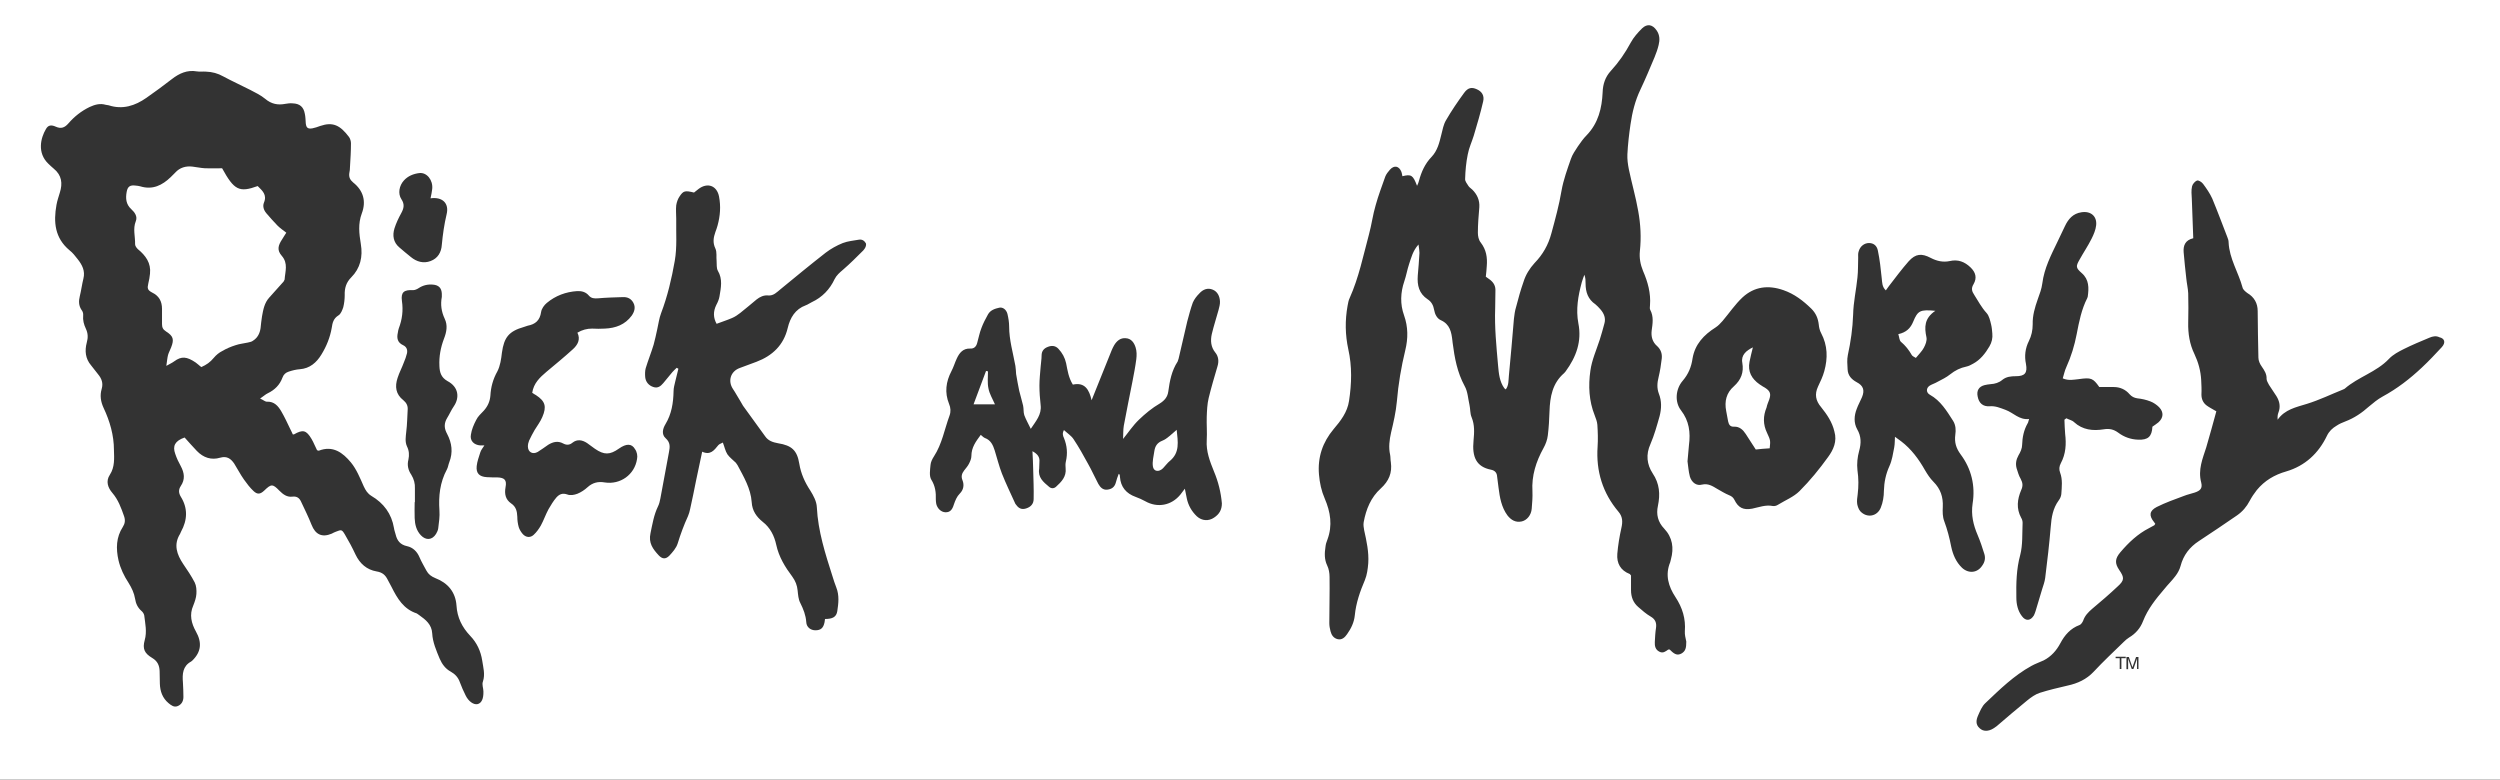 <?xml version="1.0" encoding="utf-8"?>
<!-- Generator: Adobe Illustrator 24.0.0, SVG Export Plug-In . SVG Version: 6.00 Build 0)  -->
<svg version="1.1" id="Layer_1" xmlns="http://www.w3.org/2000/svg" xmlns:xlink="http://www.w3.org/1999/xlink" x="0px" y="0px"
	 viewBox="0 0 1040 324.3" style="enable-background:new 0 0 1040 324.3;" xml:space="preserve">
<rect x="0" y="0" width="1040" height="324.3" fill="#333333" stroke="none"/>
<style type="text/css">
	.st0{fill:#fff;}
</style>
<g>
	<path class="st0" d="M483.6,183.3c-2.3,0.9-3.1,2.4-3.4,4.4c-0.3,2.1-0.9,4.3-0.6,6.3c0.3,2.2,2.5,2.5,4.2,0.8c1-1,1.8-2.2,2.8-3
		c4.3-3.5,3.4-8,2.9-13C487.2,180.7,485.6,182.5,483.6,183.3z"/>
	<path class="st0" d="M736,166.2c0.8-2.3,0.4-3.5-1.6-4.8c-0.8-0.5-1.6-0.9-2.4-1.5c-3.3-2.3-5-5.3-4.2-9.4c0.4-2,0.9-4,1.4-6
		c-2.7,1.3-5,3.2-4.4,6.4c0.7,4-0.5,7.1-3.5,9.8c-3.1,2.7-4,6.2-3.2,10.3c0.3,1.4,0.5,2.9,0.8,4.3c0.3,1.3,0.8,2.3,2.5,2.2
		c2.2-0.1,3.7,1.3,4.8,3c1.4,2.1,2.7,4.2,4.2,6.5c1.8-0.2,3.8-0.4,5.8-0.5c0.3-3.2,0.4-3.2-1.1-6.4c-1.7-3.5-1.7-7-0.2-10.6
		C735.1,168.4,735.6,167.3,736,166.2z"/>
	<path class="st0" d="M411,154.5l-0.8-0.2c-1.7,4.5-3.4,9.1-5.2,13.9h8.9c-1.1-2.5-2.3-4.4-2.7-6.6C410.7,159.3,411,156.9,411,154.5
		z"/>
	<path class="st0" d="M805.1,129.3c-6.3-0.6-7.3-0.1-9.2,4.5c-1.1,2.7-2.9,4.5-6.2,5.2c0.4,1.2,0.4,2.6,1.1,3.2
		c1.9,1.6,3.3,3.4,4.5,5.5c0.3,0.5,0.9,0.7,1.7,1.2c1.2-1.5,2.5-2.7,3.3-4.2c0.7-1.3,1.4-3,1.1-4.4
		C800.5,136.1,800.5,132.4,805.1,129.3z"/>
	<path class="st0" d="M109,131.6c0.5-2.8,1-5.6,3-7.8c2-2.2,4-4.5,6-6.7l0.4-0.8c0.2-3.3,1.6-6.7-1.2-9.9c-2-2.3-1.6-4.2,0.2-6.9
		c0.5-0.7,0.8-1.4,1.7-2.7c-1.3-1-2.6-1.9-3.7-3c-1.6-1.6-3.1-3.4-4.6-5.1c-1.1-1.3-1.6-2.9-1-4.4c1.4-3.3-0.7-5-2.6-6.9
		c-7.7,2.8-9.8,1.7-14.8-7.4c-2.5,0-4.8,0.1-7.1,0c-1.8-0.1-3.5-0.5-5.3-0.7c-2.7-0.3-5.2,0.4-7.1,2.5c-0.6,0.6-1.2,1.2-1.8,1.8
		c-3.6,3.5-7.6,5.5-12.8,3.9c-0.6-0.2-1.2-0.2-1.9-0.3c-2.3-0.3-3.3,0.4-3.7,2.6c-0.5,2.7-0.3,5.2,1.9,7.2c1.4,1.3,2.7,3,1.9,5
		c-1.3,3.2-0.2,6.4-0.3,9.6c0,0.7,0.6,1.5,1.1,2c3.3,2.7,5.6,5.8,5.1,10.3c-0.1,1.3-0.4,2.7-0.7,4c-0.5,2.1-0.3,2.8,1.6,3.8
		c2.9,1.4,4.1,3.7,4.1,6.8c0,2.1,0,4.2,0,6.3c0,1.4,0.4,2.3,1.7,3.1c3,1.9,3.4,3.3,2.1,6.6c-0.4,1.1-1,2.1-1.3,3.2
		c-0.3,1.2-0.4,2.5-0.7,4.5c1.6-0.9,2.5-1.3,3.3-1.9c3-2.2,5.2-2,8.9,0.5c0.8,0.6,1.6,1.3,2.3,1.9c2.2-0.9,3.8-2.1,5.2-3.8
		c1-1.2,2.2-2.2,3.6-2.9c1.7-1,3.6-1.8,5.5-2.4c1.7-0.6,3.4-0.7,5.1-1.1c0.8-0.2,1.6-0.3,2.2-0.8c1.9-1.2,2.8-3.1,3.1-5.2
		C108.6,134.9,108.7,133.2,109,131.6z"/>
	<path class="st0" d="M1024-28.3v18.9H-3.2v20v293.1v11.3h-26.4v63.9H1024v36.5h162V-28.3H1024z M838.6,156.5c3.7,0,4.9-1.3,4.2-5.1
		c-0.7-3.3-0.3-6.5,1.2-9.5c1.1-2.2,1.6-4.5,1.6-7c-0.1-3.6,0.9-7,2.1-10.4c0.8-2.2,1.6-4.3,1.9-6.6c0.8-6.3,3.6-11.7,6.3-17.3
		c1-2.2,2.1-4.3,3.1-6.5c1.4-3,3.4-5.3,6.9-5.8c3.8-0.6,6.5,1.6,6.1,5.4c-0.2,1.9-1,3.8-1.9,5.6c-1.5,3-3.4,5.8-5,8.7
		c-1.6,2.8-1.6,3.4,0.9,5.6c3.1,2.7,3,6.2,2.5,9.8l-0.2,0.6c-2.4,4.7-3.4,9.8-4.4,15c-0.9,4.7-2.3,9.3-4.3,13.7
		c-0.7,1.5-1,3.1-1.5,4.7c2.5,1.1,4.7,0.5,6.8,0.3c5-0.7,5.8-0.4,8.4,3.3c2,0,4,0,6,0c2.6,0,4.9,1,6.6,3c0.9,1,1.9,1.5,3.2,1.7
		c1.9,0.2,3.7,0.6,5.5,1.3c1.3,0.5,2.6,1.4,3.6,2.4c2,2.1,1.8,4.4-0.3,6.3c-0.8,0.7-1.7,1.2-2.5,1.8c-0.2,4.1-1.8,5.6-6,5.4
		c-3-0.1-5.8-1.1-8.2-2.9c-1.9-1.4-3.7-1.8-6.1-1.4c-4.4,0.7-8.7,0.3-12.3-3c-0.8-0.8-2.1-1-3.2-1.6l-0.8,0.6c0.1,2,0.1,3.9,0.3,5.9
		c0.5,4.2,0.3,8.3-1.8,12.2c-0.7,1.3-0.8,2.6-0.3,3.9c1.1,2.9,0.7,6,0.5,9c-0.1,0.9-0.5,1.8-1.1,2.6c-2.4,3.3-3,7-3.3,11
		c-0.6,7.1-1.4,14.1-2.3,21.2c-0.2,1.6-0.8,3.2-1.3,4.8c-0.9,3-1.8,6-2.7,9c-0.2,0.6-0.4,1.2-0.7,1.8c-1.4,2.3-3.4,2.5-5,0.3
		c-1.7-2.2-2.3-5-2.3-7.7c-0.1-5.9,0-11.8,1.6-17.7c1.1-4.2,0.8-8.9,1-13.4c0-0.7-0.2-1.5-0.6-2.1c-2.1-3.9-1.6-7.7,0-11.5
		c0.8-1.7,0.7-3-0.2-4.7c-0.8-1.3-1.2-2.9-1.7-4.4c-0.5-1.9-0.2-3.6,0.8-5.4c0.8-1.3,1.5-2.9,1.5-4.3c0.1-3.2,0.7-6.2,2.3-9
		c0.3-0.4,0.3-1,0.6-1.8c-4.1,0.5-6.5-2.6-9.8-3.8c-2.2-0.8-4.2-1.7-6.6-1.5c-2.8,0.2-4.5-1.3-5-4.1c-0.5-2.4,0.5-4.1,2.9-4.7
		c0.8-0.2,1.6-0.3,2.5-0.4c1.8-0.1,3.5-0.6,4.9-1.8C834.6,156.7,836.6,156.5,838.6,156.5z M188.8,169c-1.1,1.6-1.8,3.3-2.8,4.9
		c-1.2,2-1.3,3.9-0.3,6l0.3,0.6c2,3.8,2.5,7.7,0.9,11.8c-0.4,1-0.5,2.1-1,3c-2.9,5.4-3.5,11.1-3.1,17c0.2,2.5-0.2,5-0.5,7.5
		c-0.1,0.8-0.5,1.6-0.9,2.3c-1.6,2.6-4.2,2.8-6.3,0.6c-1.9-2-2.5-4.5-2.6-7.2c-0.1-2.2,0-4.4,0-6.6h0.1c0-1.9,0-3.8,0-5.7
		c0.1-2-0.4-3.9-1.5-5.7c-1.3-1.9-1.8-4-1.2-6.3c0.4-1.9,0.3-3.7-0.6-5.5c-0.9-2-0.5-4-0.3-6.1c0.4-3.1,0.4-6.2,0.6-9.3
		c0.1-1.6-0.6-2.8-1.8-3.8c-3.2-2.5-3.6-5.7-2.4-9.3c0.7-2.2,1.8-4.2,2.6-6.4c0.5-1.2,1-2.5,1.3-3.8c0.3-1.4-0.1-2.7-1.6-3.4
		c-2.4-1.1-2.7-3-2.2-5.2c0.1-0.6,0.2-1.3,0.4-1.8c1.4-3.7,1.9-7.4,1.3-11.4c-0.5-3.7,0.9-4.7,4.7-4.5c0.7,0,1.6-0.4,2.2-0.8
		c1.8-1.2,3.8-1.7,6-1.5c2.4,0.2,3.6,1.4,3.7,3.8v1.3c-0.6,3.2-0.2,6.1,1.2,9.1c1.3,2.7,0.8,5.5-0.3,8.3c-1.4,3.7-2.1,7.4-1.9,11.4
		c0.1,2.6,0.7,4.7,3.3,6.2C190.9,161,191.2,165.5,188.8,169z M164.1,95c0.7-2.2,1.7-4.3,2.8-6.3c1.1-2,1.5-3.7,0.1-5.8
		c-1.6-2.4-0.9-5.7,1-7.8c1.7-1.9,4-2.8,6.4-3.1c3.2-0.4,5.8,3,5.4,6.6c-0.1,1.2-0.4,2.4-0.7,3.9c5-0.7,7.8,2.1,6.7,6.6
		c-1,4.2-1.6,8.4-2,12.7c-0.2,3.2-1.7,5.7-4.7,6.8c-2.9,1.1-5.8,0.3-8.2-1.7c-1.6-1.3-3.2-2.6-4.8-4
		C163.6,100.8,163.2,97.9,164.1,95z M201.1,287.6c0.1,3.1-0.8,4.9-2.4,5.3c-1.6,0.4-3.8-1.1-5-3.6c-0.9-1.8-1.7-3.6-2.4-5.5
		c-0.7-2-2-3.4-3.8-4.4c-2.2-1.2-3.6-3.1-4.6-5.4c-1.4-3.4-2.9-6.8-3.1-10.5c-0.2-3.7-2.7-5.7-5.4-7.6l-1-0.7
		c-5.5-1.8-8.1-6.2-10.5-11c-0.5-1-1.1-2-1.6-3c-1-2-2.2-3.1-4.7-3.5c-4-0.7-6.9-3.2-8.7-7c-1.3-2.8-2.8-5.6-4.4-8.3
		c-1.3-2.2-1.5-2.1-3.8-1.2c-0.6,0.2-1.1,0.5-1.7,0.8c-4,1.7-6.8,0.4-8.4-3.7c-1.3-3.3-2.9-6.5-4.4-9.7c-0.7-1.5-1.8-2.2-3.5-2
		c-2.3,0.3-3.9-0.9-5.5-2.5c-2.8-2.9-3.4-2.8-6.3,0c-1.6,1.5-2.8,1.7-4.4,0.2c-1.5-1.4-2.8-3.1-4-4.8c-1.5-2.1-2.7-4.5-4.1-6.7
		c-1.4-2-3-3.2-5.8-2.4c-3.7,1.1-7,0-9.7-2.8c-1.8-1.9-3.5-3.8-5.1-5.6c-4,1.4-5.1,3.5-3.9,6.8c0.6,1.8,1.4,3.5,2.3,5.1
		c1.5,2.8,1.9,5.5,0,8.3c-1,1.5-0.9,2.9,0,4.4c3,4.8,2.8,9.7,0.1,14.6l-0.4,0.9c-2.8,4.5-1.3,8.6,1.3,12.5c1.7,2.5,3.4,5,4.8,7.7
		c0.7,1.4,0.8,3.2,0.7,4.8c-0.1,1.6-0.7,3.3-1.3,4.8c-1.7,3.8-0.8,7.4,1.1,10.8c2.6,4.6,2.2,8.5-1.5,12.1l-0.5,0.4
		c-3.5,1.9-3.7,5.2-3.4,8.7c0.1,2,0.2,4,0.2,6c0,1.7-0.7,3.1-2.3,3.8c-1.6,0.7-2.8-0.3-3.9-1.2c-2.5-2.1-3.5-4.9-3.6-8.1
		c-0.1-1.8,0-3.6-0.1-5.3c-0.1-2.3-0.9-4.1-3.1-5.4c-3.2-1.9-4.1-3.8-3.1-7.4c1-3.5,0.2-6.9-0.2-10.3c-0.1-0.6-0.6-1.4-1.1-1.8
		c-1.6-1.4-2.4-3.1-2.7-5.1c-0.4-2.4-1.4-4.5-2.7-6.6c-1.9-2.9-3.4-6-4.2-9.4c-1.1-4.9-1-9.6,1.8-13.9c0.9-1.4,1.1-2.8,0.5-4.5
		c-1.2-3.4-2.4-6.8-4.9-9.7c-1.8-2.1-2.8-4.8-1-7.5c2.1-3.2,1.8-6.9,1.7-10.3c0-6.1-1.7-12-4.3-17.5c-1.2-2.6-1.6-5.2-0.8-7.9
		c0.7-2.4,0-4.3-1.5-6.1c-1-1.2-1.9-2.5-2.9-3.7c-2.4-2.8-2.7-6.1-1.8-9.5c0.6-2.1,0.5-3.9-0.4-5.8c-0.8-1.7-1.3-3.5-1.1-5.5
		c0.1-0.8-0.2-1.7-0.7-2.3c-1.2-1.8-1.2-3.7-0.7-5.7c0.6-2.4,0.9-4.9,1.5-7.3c0.8-3.2-0.5-5.7-2.4-8.1c-1-1.3-2.1-2.7-3.4-3.7
		c-6.1-5.1-6.7-11.7-5.4-18.9c0.3-1.7,0.9-3.4,1.4-5.1c1.2-3.8,0.8-7.2-2.5-9.9c-0.8-0.7-1.6-1.4-2.3-2.1c-4.7-4.5-3.2-10.7-1-14.4
		c0.9-1.6,2.1-1.9,4.1-1c2.2,1,3.7,0.4,5.2-1.3c2.5-2.9,5.4-5.2,8.9-6.9c2.2-1,4.3-1.6,6.7-0.9l1.2,0.2c5.8,1.9,11,0.2,15.7-3.1
		c3.6-2.5,7.1-5.1,10.6-7.8c3.1-2.4,6.4-3.9,10.4-3.2c1.2,0.2,2.5,0,3.8,0.1c2.6,0.1,4.9,0.7,7.2,2c3.7,2,7.5,3.7,11.2,5.6
		c2.1,1.1,4.4,2.2,6.2,3.7c2.6,2.2,5.3,2.7,8.4,2.1c1-0.2,2.1-0.3,3.1-0.2c2.9,0.1,4.5,1.5,5,4.3c0.3,1.3,0.3,2.7,0.4,4
		c0.2,1.8,0.8,2.4,2.7,2.1c1.1-0.2,2.2-0.6,3.3-1c5.3-1.8,8.3-0.3,12,4.6c0.5,0.7,0.8,1.8,0.8,2.6c0,3.2-0.2,6.5-0.4,9.7
		c0,0.9-0.1,1.9-0.3,2.8c-0.2,1.6,0.3,2.7,1.6,3.8c4.3,3.4,5.5,7.9,3.6,12.9c-1.6,4.3-1.1,8.4-0.4,12.7c0.9,5.3-0.2,10.1-4,13.9
		c-2.1,2.1-2.8,4.5-2.7,7.4c0,1.6-0.2,3.4-0.6,5c-0.4,1.2-1,2.8-2,3.4c-2.1,1.3-2.5,3.1-2.8,5.2c-0.7,4-2.2,7.7-4.3,11.1
		c-2,3.3-4.8,5.8-9,6.1c-1.5,0.1-3.1,0.5-4.6,1c-1.2,0.4-2.1,1.1-2.6,2.5c-1.1,3-3.2,5.1-6.1,6.5c-0.9,0.4-1.7,1.2-3.2,2.2
		c1.4,0.6,2.2,1.4,2.9,1.3c3-0.1,4.6,1.8,5.9,4c1.4,2.4,2.6,5,3.8,7.5c0.4,0.7,0.7,1.5,1,2.1l0.5,0c3.7-2.1,5.1-1.8,7.3,1.9
		c0.9,1.5,1.5,3.2,2.3,4.7l0.7,0.2c5.9-2.3,10,0.8,13.4,4.9c2.3,2.8,3.8,6.5,5.3,9.9c0.8,1.7,1.6,3,3.2,4c5.1,3,8.4,7.4,9.4,13.4
		c0.1,0.9,0.5,1.8,0.7,2.7c0.6,2.5,1.9,4.2,4.7,4.8c2.4,0.5,4.2,2.2,5.2,4.6c0.8,1.9,1.9,3.7,2.9,5.6c0.8,1.5,2,2.4,3.7,3.1
		c5.2,2,8.4,5.8,8.8,11.4c0.3,5,2.3,9,5.7,12.6c2.8,2.9,4.4,6.4,5,10.3c0.4,2.8,1.3,5.7,0.3,8.7
		C200.4,284.8,201.1,286.3,201.1,287.6z M265,191c-1,6.5-7,10.7-13.4,9.7c-2.8-0.5-5.1,0.1-7.2,2c-1.2,1.1-2.7,2.1-4.2,2.7
		c-1.3,0.5-3,0.8-4.2,0.3c-2-0.7-3.3-0.1-4.5,1.2c-1.3,1.5-2.3,3.2-3.3,4.9c-1.2,2.2-2,4.6-3.2,6.8c-0.8,1.4-1.8,2.8-3,3.9
		c-1.4,1.3-3.2,1.1-4.5-0.3c-0.7-0.8-1.4-1.9-1.7-2.9c-0.4-1.4-0.6-2.9-0.6-4.3c-0.1-2.3-0.5-4.2-2.6-5.6c-2.3-1.6-2.8-3.9-2.3-6.7
		c0.6-3-0.4-4-3.4-4.1c-1.5,0-2.9,0-4.4-0.1c-3.1-0.2-4.5-1.6-4.2-4.6c0.2-1.9,0.9-3.8,1.5-5.7c0.3-1,1-1.8,1.7-2.9
		c-0.8,0-1.2,0-1.7,0c-2.6-0.2-4.4-1.9-3.9-4.5c0.3-2.1,1.2-4.2,2.2-6.1c0.7-1.5,2-2.6,3.2-3.9c1.6-1.8,2.5-3.8,2.7-6.2
		c0.2-3.6,1.1-6.9,2.9-10.1c1.2-2.3,1.6-5.2,1.9-7.8c0.9-6.4,2.9-8.9,9.2-10.7l1.5-0.5c3.2-0.6,5.1-2.2,5.6-5.7
		c0.2-1.4,1.3-2.9,2.4-3.8c3.6-3,7.9-4.6,12.6-4.9c1.9-0.1,3.6,0.4,4.8,1.8c1.1,1.3,2.4,1.3,3.9,1.2c3.4-0.3,6.9-0.4,10.3-0.5
		c2-0.1,3.5,0.7,4.4,2.4c1,1.9,0.4,3.7-0.7,5.3c-2.8,3.8-6.7,5.2-11.2,5.4c-1.8,0.1-3.6,0.1-5.3,0c-2.1,0-4.1,0.5-6.1,1.7
		c1.4,2.8,0.1,5.1-1.9,6.9c-3.5,3.2-7.3,6.3-11,9.4c-2.7,2.3-5.3,4.7-5.9,8.7c0.7,0.5,1.1,0.7,1.6,1c3.8,2.5,4.5,4.7,2.6,9.1
		c-0.8,1.9-2.1,3.6-3.2,5.4c-0.8,1.4-1.6,2.9-2.3,4.4c-0.3,0.7-0.5,1.6-0.5,2.4c0,2.4,2,3.5,4.1,2.3c1.5-0.9,2.9-2,4.4-3
		c2-1.2,4-1.7,6.2-0.5c1.3,0.7,2.6,0.7,3.8-0.3c2-1.6,4.1-1.2,6.1,0.1c1.1,0.8,2.2,1.6,3.3,2.4c3.8,2.6,6.2,2.6,10-0.1
		c3-2.1,5.3-2.2,6.7,0.3C265,188,265.3,189.7,265,191z M359.1,104.2c-2.7,2.7-5.5,5.5-8.4,8c-1.4,1.2-2.7,2.3-3.5,3.9
		c-2,4.3-5.2,7.6-9.5,9.6c-0.9,0.4-1.6,1-2.5,1.3c-4.4,1.6-6.5,5.2-7.5,9.4c-1.7,7.2-6.4,11.6-13,14.1c-2.3,0.9-4.7,1.7-7,2.6
		c-3.8,1.4-5,5.4-2.8,8.7c1.1,1.6,2,3.4,3.1,5.1c0.4,0.6,0.7,1.3,1.1,1.9c3,4.2,6.2,8.5,9.2,12.7c1.3,1.9,3.2,2.5,5.4,2.9
		c5.6,0.9,7.9,2.9,8.8,8.5c0.7,4.2,2.3,7.7,4.6,11.2c1.3,2.1,2.6,4.5,2.7,6.9c0.5,10,3.5,19.3,6.5,28.7c0.5,1.6,1,3.2,1.6,4.7
		c1.3,3.3,0.9,6.6,0.4,9.9c-0.4,2.4-2,3.2-5.1,3.2c-0.1,0.6-0.1,1-0.2,1.4c-0.5,2.4-1.6,3.3-3.8,3.3c-2,0-3.7-1.3-3.8-3.4
		c-0.2-2.9-1.2-5.4-2.5-8c-0.8-1.5-0.9-3.4-1.1-5.2c-0.2-2.1-0.9-3.9-2.2-5.7c-3-4-5.6-8.2-6.7-13.3c-0.8-3.7-2.5-7.1-5.6-9.5
		c-2.6-2.1-4.4-4.6-4.6-8.2c-0.4-5.7-3.3-10.5-5.9-15.4l-0.7-1c-1.2-1.2-2.6-2.2-3.5-3.5c-0.9-1.4-1.2-3.1-1.9-4.9
		c-0.7,0.4-1.5,0.6-1.9,1.1c-1.7,2.1-3.3,4.3-6.7,2.7c-0.9,4.3-1.7,8-2.5,11.8c-0.8,4-1.6,8-2.5,12c-0.2,1-0.5,2.1-0.9,3
		c-1.7,3.7-3.1,7.5-4.3,11.4c-0.6,1.9-2.1,3.6-3.5,5.1c-1.5,1.5-2.9,1.4-4.4-0.2c-2.4-2.6-4.3-5.1-3.4-9.2c0.8-3.8,1.4-7.6,3.1-11.1
		c0.5-1,0.8-2.2,1-3.3c1.2-6.5,2.4-12.9,3.6-19.4c0.4-2.1,0.6-3.9-1.4-5.7c-1.8-1.6-1.2-4-0.1-5.8c2.6-4.3,3.3-8.9,3.4-13.8
		c0-1.3,0.4-2.7,0.7-4c0.4-1.8,0.9-3.6,1.3-5.3l-0.7-0.4c-0.6,0.6-1.3,1.2-1.8,1.8c-1.3,1.5-2.5,3.1-3.8,4.6
		c-1.1,1.3-2.3,2.2-4.1,1.6c-1.9-0.6-3.2-2.1-3.4-4.1c-0.1-1.2-0.1-2.6,0.2-3.7c1-3.3,2.3-6.5,3.3-9.8c0.6-2.1,1-4.2,1.5-6.4
		c0.5-2.2,0.8-4.6,1.6-6.7c2.7-7.1,4.4-14.4,5.7-21.8c1-5.7,0.5-11.7,0.6-17.5c0-1.9-0.2-3.8,0-5.6c0.2-1.3,0.7-2.7,1.4-3.7
		c1.6-2.4,2.3-2.5,6-1.6c0.6-0.5,1.3-1,1.9-1.5c3.7-2.8,7.6-1.4,8.5,3.1c0.8,4.1,0.5,8.1-0.6,12.1c-0.2,0.9-0.6,1.8-0.9,2.7
		c-0.8,2.3-1.2,4.4,0,6.9c0.7,1.5,0.3,3.5,0.5,5.2c0.1,1.3-0.1,2.9,0.5,4c2.1,3.5,1.3,7.1,0.7,10.7c-0.2,1.2-0.7,2.4-1.3,3.5
		c-1.4,2.8-1.3,5.4,0.1,7.9c2.1-0.8,4.3-1.5,6.4-2.4c1.2-0.5,2.4-1.3,3.4-2.1c2.3-1.8,4.5-3.7,6.8-5.6c1.4-1.1,3-1.9,4.9-1.7
		c2.2,0.2,3.6-1.4,5.1-2.6c6.2-5.1,12.4-10.2,18.8-15.2c2.1-1.6,4.6-3,7.1-4c2.1-0.8,4.4-1,6.7-1.4c1.2-0.2,2.2,0.3,2.9,1.5
		C360.5,102.3,359.9,103.3,359.1,104.2z M505.1,215.3c-2.3,1.6-5.1,1.4-7.2-0.5c-2.2-2.1-3.6-4.6-4.2-7.5c-0.2-1.2-0.5-2.4-0.8-4
		c-0.8,1.1-1.4,1.8-1.9,2.5c-3.7,4.5-9.5,5.6-14.6,2.7c-1.3-0.7-2.6-1.3-4-1.8c-3.9-1.4-6.2-4.1-6.5-8.3l-0.1-0.9l-0.4-0.4
		c-0.5,1.3-0.9,2.4-1.2,3.6c-0.5,1.9-1.7,2.8-3.6,3c-1.8,0.2-2.9-1-3.7-2.4c-1.5-2.8-2.7-5.6-4.3-8.4c-1.9-3.5-3.8-6.9-6-10.2
		c-0.9-1.4-2.5-2.4-4-3.8c-0.7,1.3-0.5,2.3,0,3.3c1.3,3.2,1.6,6.4,0.8,9.8c-0.2,0.9-0.2,1.9-0.1,2.8c0.4,3.5-1.8,5.7-4,7.7
		c-0.9,0.8-2,0.8-2.9,0c-2.4-2-4.7-3.9-4.1-7.5c0.1-0.9,0-1.9,0.1-2.8c0.2-2-0.7-3.3-2.9-4.5c0.1,2.7,0.3,5,0.3,7.4
		c0.1,4.2,0.3,8.4,0.2,12.5c0,2-1.2,3.3-3.1,3.9c-1.5,0.5-2.7,0.2-3.7-0.9l-0.8-1c-1.9-4.2-3.9-8.3-5.6-12.6c-1.2-3.1-2-6.4-3-9.6
		c-0.7-2.2-1.6-4.3-4.1-5.2c-0.5-0.2-1-0.7-1.7-1.3c-2,2.7-3.9,5.2-3.9,8.8c0,1.1-0.5,2.2-1,3.2c-0.5,1-1.3,1.9-2,2.8
		c-0.9,1.2-1.4,2.4-0.7,4.1c0.8,2,0.4,4-1.1,5.5c-1.3,1.3-1.9,2.9-2.5,4.6c-0.7,2.4-1.8,3.3-3.6,3.2c-1.7-0.1-3.2-1.5-3.7-3.4
		c-0.1-0.6-0.2-1.2-0.2-1.9c0.1-2.9-0.2-5.6-1.9-8.3c-0.9-1.5-0.5-4-0.3-6.1c0.1-1.2,0.7-2.4,1.4-3.5c3.4-5.2,4.4-11.3,6.5-17
		c0.6-1.6,0.5-3.3-0.2-4.9c-1.9-4.7-1.3-9.2,1-13.6c0.9-1.7,1.4-3.5,2.2-5.2c1.1-2.4,2.6-4.3,5.6-4.2c1.6,0.1,2.5-0.8,2.9-2.3
		c0.6-2.1,1-4.3,1.8-6.3c0.7-1.9,1.7-3.8,2.7-5.6c1-1.8,2.9-2.4,4.7-2.8c1.4-0.3,2.9,0.7,3.4,2.6c0.4,1.7,0.7,3.5,0.7,5.2
		c0,5.6,1.6,10.9,2.6,16.4c0.2,1.1,0.2,2.3,0.3,3.4c0.4,2.3,0.8,4.7,1.3,7c0.5,2,1.1,4,1.6,6.1c0.3,1.3,0.1,2.8,0.5,4
		c0.7,1.9,1.7,3.6,2.7,5.7c2.1-3.2,4.6-5.9,4.1-9.9c-0.3-2.7-0.5-5.4-0.5-8.1c0-2.6,0.3-5.2,0.5-7.8c0.1-1.6,0.4-3.1,0.4-4.7
		c0-1.9,1-3,2.6-3.6c1.5-0.6,3.1-0.6,4.4,0.8c1.6,1.7,2.7,3.7,3.2,6c0.6,3,1,6,2.8,8.9c5-1.1,6.8,2.1,7.8,6.5
		c2.9-7.3,5.7-14.1,8.4-20.9c0.3-0.7,0.6-1.3,1-2c1.1-1.8,2.6-3.1,4.8-2.9c2.3,0.1,3.5,1.9,4.1,3.8c0.5,1.5,0.5,3.3,0.3,4.9
		c-0.4,3.1-1,6.2-1.6,9.3c-1.2,6.2-2.5,12.3-3.6,18.4c-0.3,1.8-0.2,3.6-0.3,5.5c2.2-2.7,4.1-5.6,6.6-8c2.6-2.5,5.5-4.9,8.6-6.7
		c2.1-1.3,3.3-2.8,3.6-5c0.6-4.4,1.4-8.7,3.9-12.5l0.4-1.2c1.2-5.2,2.4-10.4,3.6-15.5c0.7-2.6,1.4-5.3,2.3-7.8
		c0.6-1.4,1.6-2.7,2.7-3.8c1.5-1.7,3.5-2.5,5.6-1.6c2,0.8,2.9,2.8,3,4.8c0.1,1.2-0.3,2.5-0.6,3.7c-0.9,3.3-2,6.6-2.8,10
		c-0.6,2.7-0.4,5.4,1.5,7.7c1.3,1.6,1.5,3.6,0.9,5.6c-1.3,4.4-2.6,8.8-3.7,13.3c-0.6,2.5-0.7,5.2-0.8,7.8c-0.1,3.2,0.2,6.5,0,9.7
		c-0.3,4.7,1.3,8.8,3,13c1.8,4.3,2.9,8.7,3.3,13.3C508.3,212.1,507.2,213.9,505.1,215.3z M699.6,271.8c-1.6,0.9-2.8,0.6-4.6-1.2
		l-0.4-0.4l-0.6,0c-1.1,0.8-2.2,1.7-3.7,0.9c-1.6-0.8-2-2.3-1.9-4c0.1-2,0.2-4,0.5-5.9c0.3-2.1-0.3-3.6-2.2-4.7
		c-1.9-1.1-3.6-2.6-5.2-4c-2.1-1.8-3-4.2-3-7c0-2.1,0-4.2,0-6.1l-0.5-0.6c-3.9-1.5-5.5-4.5-5.2-8.4c0.3-3.6,0.9-7.2,1.7-10.8
		c0.6-2.6,0.5-4.7-1.2-6.7c-6.6-7.8-9.4-16.9-8.7-27.1c0.2-3,0.1-6.1-0.1-9.1c-0.1-1.3-0.6-2.6-1.1-3.9c-2.4-6-2.7-12.3-1.8-18.6
		c0.6-4.4,2.5-8.6,3.9-12.9c0.7-2.2,1.3-4.4,1.9-6.6c0.7-2.3-0.1-4.3-1.7-6.1c-0.6-0.7-1.3-1.4-2-2c-3.1-2.1-4.1-5.1-4.1-8.7
		c0-1.1,0-2.3-0.5-3.6c-0.4,1.1-0.8,2.1-1.1,3.2c-1.5,5.6-2.5,11.2-1.4,17c1.5,7.5-0.9,14-5.3,20l-0.6,0.7
		c-4.9,4.2-5.9,9.9-6.1,15.9c-0.1,3.3-0.3,6.7-0.7,10c-0.2,1.8-0.9,3.7-1.8,5.3c-3.1,5.6-5,11.5-4.6,18c0.1,2.4-0.1,4.8-0.3,7.2
		c-0.2,2.7-2,4.8-4.1,5.3c-2.6,0.6-4.5-0.6-6-2.5c-2.5-3.4-3.2-7.5-3.7-11.5c-0.2-1.6-0.4-3.1-0.6-4.7c-0.1-1.6-1-2.5-2.5-2.8
		c-6.1-1.2-8-5.2-7.3-12.2c0.3-3.3,0.5-6.4-0.8-9.6c-0.7-1.6-0.5-3.5-0.9-5.2c-0.6-2.6-0.7-5.5-2-7.8c-3.1-5.7-4.2-11.8-5-18
		l-0.1-0.9c-0.4-3.5-1-6.8-4.8-8.5c-1.6-0.7-2.5-2.5-2.8-4.3c-0.3-1.8-1.1-3.4-2.7-4.4c-3.6-2.4-4.4-5.8-4.1-9.9
		c0.3-3.1,0.5-6.2,0.7-9.4c0-1-0.2-1.9-0.4-3.5c-2.4,2.7-3,5.5-3.9,8.1c-0.8,2.4-1.2,4.9-2,7.2c-1.6,4.7-1.8,9.5-0.1,14.2
		c1.7,4.8,1.7,9.6,0.5,14.5c-1.7,7-2.9,14.1-3.5,21.3c-0.4,4.4-1.4,8.7-2.4,12.9c-0.7,3.1-1.1,6.2-0.4,9.3c0.2,1,0.1,2.1,0.3,3.1
		c0.6,4.4-0.8,7.8-4.2,10.9c-4.1,3.7-6.1,8.6-7.1,14c-0.2,1.1,0,2.3,0.2,3.4c1,4.5,2,9,1.7,13.7c-0.2,2.4-0.5,4.8-1.4,7
		c-2,4.7-3.7,9.5-4.2,14.7c-0.3,2.9-1.5,5.4-3.2,7.8c-0.9,1.3-2.1,2.5-3.9,2.1c-1.7-0.4-2.6-1.7-3-3.3c-0.3-1.1-0.5-2.3-0.5-3.4
		c0-6.4,0.2-12.8,0.1-19.2c0-1.6-0.3-3.4-1-4.8c-1.2-2.5-1.1-5.1-0.7-7.7c0.1-1,0.4-2.1,0.8-3c2.2-5.9,1.3-11.5-1.1-17.1
		c-1.4-3.2-2.1-6.5-2.4-10c-0.6-7.2,1.5-13.4,6.1-18.9c2.9-3.4,5.7-7,6.4-11.7c1.1-7.2,1.3-14.4-0.3-21.5c-1.3-6-1.4-12-0.3-18.1
		c0.2-1.1,0.4-2.3,0.9-3.3c3.8-8.5,5.6-17.5,8-26.4c1.1-4,1.6-8.2,2.8-12.2c1.1-4,2.6-7.9,4-11.9c0.4-1,1.2-2,1.9-2.8
		c1.8-2,3.8-1.6,4.8,0.9c0.2,0.6,0.3,1.2,0.4,1.8c3.7-0.9,4.4-0.5,6.1,4c0.4-0.9,0.7-1.5,0.8-2.1c1-3.7,2.5-7.1,5.2-9.9
		c2.5-2.6,3.3-6,4.1-9.3c0.5-2,0.9-4.2,1.9-5.9c2.3-4,4.9-7.8,7.6-11.5c1.6-2.2,3.2-2.4,5.2-1.5c2.1,0.9,3.3,2.6,2.7,5.1
		c-1.1,4.8-2.5,9.5-3.9,14.2c-0.8,2.6-2,5.1-2.5,7.8c-0.7,3.4-1,6.8-1.1,10.2c-0.1,1,0.8,2,1.4,3c0.4,0.6,1.1,1,1.6,1.5
		c2,2,3.1,4.4,2.9,7.3c-0.3,3.5-0.6,7.1-0.6,10.6c0,1.4,0.3,3,1.2,4.1c2.3,3,2.8,6.2,2.5,9.8c-0.1,1.4-0.2,2.9-0.4,4.4
		c0.7,0.5,1.2,0.9,1.8,1.3c1.5,1.2,2.3,2.6,2.2,4.6c-0.1,2.4,0,4.8-0.1,7.2c-0.3,8,0.5,15.8,1.2,23.8c0.3,3.4,0.6,6.7,2.6,9.5
		l0.6,0.5c1.3-1.7,1.1-3.8,1.3-5.7c0.8-7.9,1.4-15.8,2.1-23.7c0.2-1.7,0.4-3.3,0.9-4.9c0.9-3.5,1.9-7.1,3.1-10.5
		c0.9-2.9,2.5-5.5,4.6-7.8c3.4-3.5,5.7-7.5,7-12.4c1.6-5.9,3.2-11.7,4.2-17.7c0.8-4.5,2.4-8.9,3.9-13.2c0.6-1.8,1.8-3.5,2.9-5.2
		c1.1-1.6,2.3-3.3,3.7-4.7c4.8-5,6.3-11.2,6.6-17.8c0.1-3.4,1.1-6.4,3.4-8.9c3.3-3.6,6-7.5,8.3-11.8c1.2-2.2,2.9-4.1,4.7-5.9
		c2.2-2.1,4.4-1.6,6.1,0.9c1.3,1.9,1.3,4,0.8,6c-0.4,1.7-1,3.4-1.7,5.1c-1.9,4.5-3.8,9.1-5.9,13.5c-2.2,4.6-3.4,9.5-4.1,14.4
		c-0.6,4.1-1.1,8.3-1.3,12.5c-0.1,2,0.2,4.2,0.6,6.2c1.2,5.8,2.9,11.6,3.9,17.4c1,5.5,1.3,11,0.7,16.6c-0.3,2.9,0.2,5.6,1.3,8.3
		c2,4.6,3.3,9.3,2.9,14.3c0,0.6-0.2,1.4,0.1,1.9c1.5,2.8,1,5.7,0.6,8.6c-0.3,2.5,0.3,4.8,2.3,6.5c1.5,1.4,2.1,3.1,1.9,5.1
		c-0.3,2.6-0.7,5.2-1.3,7.7c-0.6,2.4-0.8,4.6,0.1,7c1.2,3,1.1,6.2,0.3,9.3c-1.1,3.9-2.2,7.9-3.8,11.6c-2,4.4-1.5,8.5,0.9,12.2
		c2.9,4.3,3.2,8.7,2.2,13.5c-0.8,3.6,0,6.8,2.6,9.5c3.5,3.7,4.1,8.1,2.8,12.8l-0.3,1.2c-2.2,5.3-0.7,10.1,2.2,14.5
		c2.9,4.4,4.3,9,3.9,14.2c-0.1,1.4,0.3,2.9,0.6,4.3C701.5,269.5,701.2,270.8,699.6,271.8z M760.5,190.1c-3.6,5-7.5,9.8-11.9,14.2
		c-2.4,2.4-5.9,3.8-9,5.7c-0.6,0.4-1.4,0.6-2.1,0.5c-3-0.6-5.7,0.5-8.6,1.1c-3.7,0.7-5.8-0.4-7.4-3.7c-0.5-1-1.2-1.5-2.2-1.9
		c-1.7-0.7-3.3-1.7-4.9-2.6c-2-1.2-3.8-2.4-6.4-1.8c-2.2,0.6-4.2-0.8-5-3.3c-0.6-2.2-0.7-4.5-1-6.4c0.2-2.5,0.4-4.6,0.6-6.7
		c0.7-5.3,0.1-10.1-3.3-14.5c-2.6-3.3-2.4-8.7,0.7-12.3c2.4-2.8,3.6-5.8,4.1-9.3c1-5.9,4.7-9.8,9.6-12.9c1.1-0.7,2-1.7,2.9-2.7
		c2.8-3.3,5.2-6.9,8.3-9.8c4.9-4.5,10.7-5.2,17-3c4.6,1.6,8.2,4.4,11.6,7.7c1.9,1.9,2.8,4,3.1,6.6c0.1,1.2,0.4,2.5,1,3.6
		c2.7,5.1,2.8,10.4,1.3,15.8c-0.6,2.2-1.6,4.3-2.6,6.4c-1.5,3.2-1,5.9,1.3,8.6c2.4,3,4.6,6.2,5.5,10.1
		C764.3,183.6,762.7,187.1,760.5,190.1z M816.2,236.2c-2.5-2.4-3.8-5.5-4.5-8.8c-0.7-3.6-1.6-7.1-2.9-10.6c-0.7-1.8-0.7-3.9-0.6-5.9
		c0.2-4.1-0.9-7.5-3.9-10.5c-1.4-1.4-2.5-3.1-3.5-4.8c-2.6-4.6-5.7-8.8-9.9-12c-0.9-0.7-1.8-1.3-2.6-1.9c-0.1,1.2,0,2.8-0.3,4.4
		c-0.5,2.6-0.9,5.4-2,7.8c-1.5,3.3-2.2,6.7-2.3,10.3c0,2.3-0.4,4.8-1.3,7c-1.5,3.7-5.8,4.4-8.5,1.5c-0.7-0.8-1.1-2-1.3-3
		c-0.2-1.3,0-2.7,0.2-4.1c0.4-3.3,0.4-6.6-0.1-10c-0.3-2.6,0-5.5,0.7-8c0.9-3.2,0.9-6.1-0.8-9c-1.5-2.7-1.3-5.7-0.2-8.5
		c0.6-1.7,1.5-3.2,2.2-4.9c1.2-2.9,0.5-4.8-2.2-6.2c-2.2-1.2-3.7-2.8-3.8-5.4c-0.1-2-0.3-4,0.1-5.9c1.2-5.5,2-11.1,2.2-16.8
		c0.1-5.2,1.3-10.4,1.8-15.5c0.3-2.7,0.2-5.4,0.3-8.1c0-0.9-0.1-1.9,0.2-2.7c0.6-2.2,2.4-3.5,4.3-3.5c1.8,0,3.3,1,3.7,3.2
		c0.8,3.8,1.2,7.6,1.6,11.5c0.2,1.7,0.1,3.5,1.7,5c0.5-0.7,0.9-1.3,1.3-1.8c2.7-3.5,5.3-7,8.2-10.3c2.9-3.2,5.4-3.4,9.2-1.4
		c2.5,1.3,5.1,1.9,7.9,1.3c3.4-0.8,6.2,0.3,8.6,2.6c2.2,2.1,2.8,4.4,1.3,7c-1.1,1.8-0.7,3,0.3,4.5c1.6,2.5,3,5.2,5.1,7.5
		c1.1,1.2,1.5,3.2,1.9,4.8c0.3,1.2,0.4,2.5,0.5,3.7c0.2,1.9-0.2,3.7-1.2,5.4c-1.7,2.9-3.8,5.6-6.8,7.2c-0.9,0.5-1.8,1-2.8,1.2
		c-2.5,0.5-4.7,1.6-6.7,3.2c-1.6,1.3-3.5,2.2-5.4,3.2c-1,0.6-2.1,0.9-3.1,1.5c-1.6,1-1.6,2.9,0,3.8c4.5,2.5,7,6.7,9.7,10.9
		c1.1,1.8,1.2,3.8,0.9,5.8c-0.4,3.1,0.3,5.5,2.2,8.1c4.5,6,6.2,13.1,5,20.5c-0.7,4.7,0.3,8.9,2.1,13.1c1.1,2.6,2,5.3,2.8,7.9
		c0.5,1.7,0.2,3.3-0.9,4.8C822.6,238.4,818.9,238.7,816.2,236.2z M884.2,273.8h-1.7v4.5h-0.7v-4.5h-1.7v-0.6h4.2V273.8z
		 M889.6,278.3h-0.6v-3l0-0.5V274l-1.5,4.3h-0.7l-1.5-4.3v0.2l0,0.6v3.6h-0.7v-5.1h1l1.5,4.3l1.5-4.3h1V278.3z M1015.8,144.4
		c-2.7,2.9-5.4,5.8-8.3,8.5c-5,4.7-10.3,8.8-16.4,12.1c-2,1.1-3.8,2.6-5.6,4.1c-2.9,2.6-6.1,4.8-9.8,6.2c-1.3,0.5-2.5,1-3.7,1.8
		c-1.7,1-3.1,2.3-4,4.2c-3.5,7.3-9.1,12.5-16.9,14.8c-4.9,1.4-9,3.8-12.3,7.8c-1.1,1.4-2.1,2.9-2.9,4.4c-1.3,2.5-3,4.5-5.3,6.1
		c-5.3,3.6-10.5,7.2-15.9,10.7c-3.8,2.5-6.4,5.8-7.6,10.4c-0.4,1.5-1.2,2.9-2.1,4.1c-1.4,1.9-3.2,3.6-4.7,5.5
		c-3.5,4.1-6.8,8.2-8.8,13.3c-1.1,2.9-3.1,5.2-5.8,6.8c-0.8,0.5-1.5,1.1-2.2,1.8c-4.2,4.1-8.5,8.1-12.5,12.4
		c-3,3.2-6.7,4.9-10.9,5.8c-3.9,0.9-7.7,1.8-11.5,3c-1.9,0.6-3.7,1.9-5.3,3.2c-4.3,3.5-8.5,7.1-12.7,10.7l-1.3,0.9
		c-1.1,0.7-2.2,1-3.1,1h0c-1,0-1.8-0.3-2.6-1c-1.9-1.6-1.5-3.6-0.7-5.4c0.8-1.8,1.6-3.8,3-5.1c6-5.7,11.9-11.5,19.2-15.5
		c1.6-0.9,3.4-1.5,5.1-2.3c3.1-1.6,5.3-4.1,6.9-7.1c1.8-3.4,4.2-6.2,8-7.6c0.6-0.2,1.2-1.1,1.5-1.8c0.7-2.1,2.1-3.5,3.7-4.9
		c3.6-3,7.2-6.1,10.6-9.3c2.9-2.6,2.9-3.7,0.7-6.9c-1.9-2.8-1.8-4.7,0.5-7.4c3.4-4,7.2-7.6,11.9-10c0.7-0.4,1.5-0.8,2.2-1.2l0.4-0.6
		l-0.5-0.7c-2.2-2.7-2-4.7,1.1-6.3c3.6-1.8,7.5-3.2,11.3-4.6c1.5-0.6,3-0.9,4.5-1.4c2.4-0.8,3.3-1.8,2.7-4.2
		c-1.4-5.3,0.6-9.9,2.1-14.6c1.5-5,2.8-10,4.2-15c-1.7-1-2.9-1.6-4-2.4c-1.5-1.1-2.2-2.7-2.2-4.6c0.1-2,0-4-0.1-6
		c-0.2-3.8-1.2-7.4-2.8-10.8c-2-4.1-2.7-8.5-2.6-13.1c0.1-4.1,0.1-8.2,0-12.2c-0.1-2.1-0.6-4.1-0.8-6.2c-0.4-3.6-0.8-7.2-1.1-10.9
		c-0.2-2.7,0.6-5,4-5.8c-0.2-5.5-0.4-10.9-0.6-16.3c-0.1-1.8-0.3-3.6,0.1-5.3c0.2-0.9,1.2-2.1,2.1-2.4c0.6-0.2,1.9,0.6,2.5,1.4
		c1.4,1.9,2.8,3.9,3.8,6.1c2.2,5.3,4.2,10.7,6.3,16.1c0.3,0.7,0.5,1.4,0.5,2.1c0.3,6.8,4.1,12.5,5.8,18.8c0.2,0.9,1.2,1.7,2,2.3
		c2.9,1.7,4.3,4.3,4.3,7.5c0.1,6.5,0.1,12.9,0.3,19.4c0,1.2,0.6,2.6,1.4,3.7c1.1,1.6,2.1,3.1,2,5.1c0,0.8,0.6,1.7,1,2.5
		c1,1.6,2.1,3.1,3.1,4.7c1.3,2.1,1.8,4.4,0.8,6.9c-0.3,0.8-0.4,1.7-0.3,2.9c3-4.3,7.7-5.2,12.2-6.6c5.2-1.6,10.1-4,15.1-6l0.6-0.3
		c5.6-4.9,13.2-6.9,18.4-12.4c1.7-1.8,4-3,6.2-4.1c3.4-1.7,7-3.2,10.6-4.7c1.4-0.6,2.8-0.9,4.2-0.2
		C1017,140.8,1017.5,142.5,1015.8,144.4z"/>
</g>
</svg>
